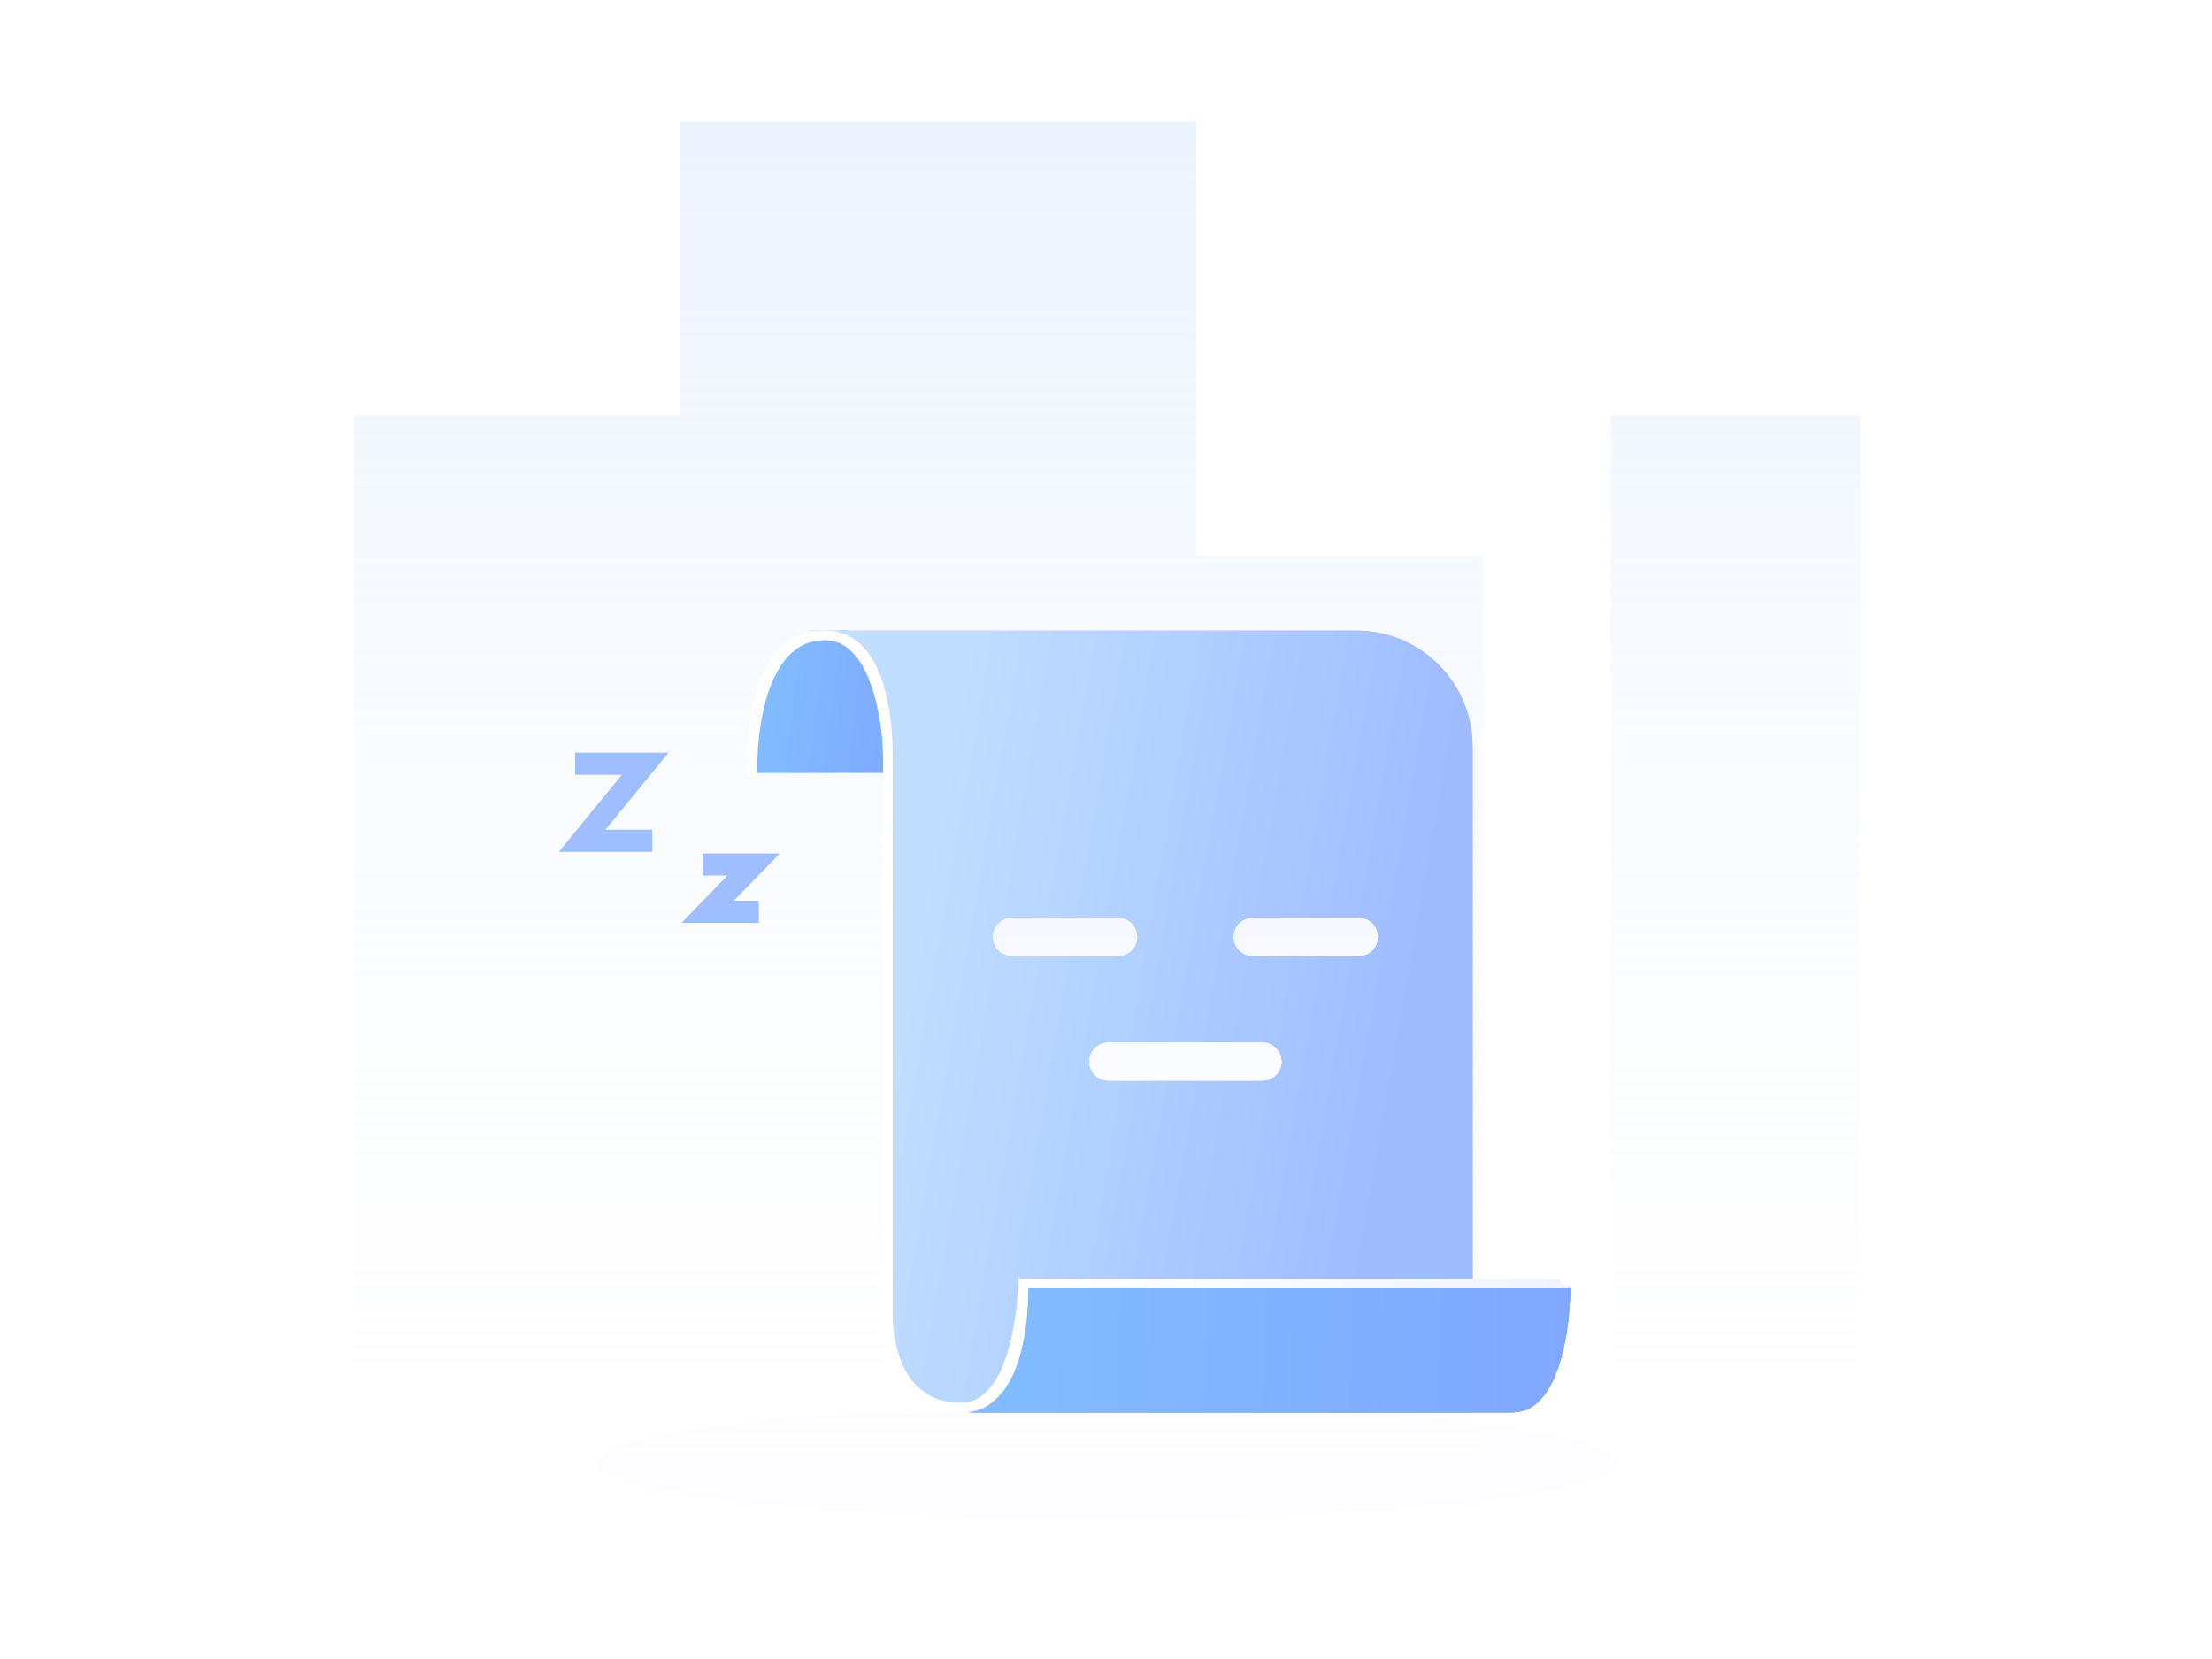 <?xml version="1.0" encoding="UTF-8"?>
<svg width="200px" height="150px" viewBox="0 0 200 150" version="1.1" xmlns="http://www.w3.org/2000/svg" xmlns:xlink="http://www.w3.org/1999/xlink">
    <title>img/缺省/技能空</title>
    <defs>
        <linearGradient x1="50%" y1="100%" x2="50%" y2="-2.471453e-14%" id="linearGradient-1">
            <stop stop-color="#FFFFFF" stop-opacity="0.1" offset="0%"></stop>
            <stop stop-color="#D9E9FF" stop-opacity="0.5" offset="100%"></stop>
        </linearGradient>
        <filter x="-6.5%" y="-57.8%" width="113.0%" height="215.5%" filterUnits="objectBoundingBox" id="filter-2">
            <feGaussianBlur stdDeviation="2" in="SourceGraphic"></feGaussianBlur>
        </filter>
        <linearGradient x1="0%" y1="100%" x2="0%" y2="0%" id="linearGradient-3">
            <stop stop-color="#7492FF" offset="0%"></stop>
            <stop stop-color="#496AE0" offset="100%"></stop>
        </linearGradient>
        <linearGradient x1="-0.004%" y1="52.949%" x2="100.004%" y2="64.278%" id="linearGradient-4">
            <stop stop-color="#81BDFF" offset="0%"></stop>
            <stop stop-color="#80A8FF" offset="100%"></stop>
        </linearGradient>
        <linearGradient x1="13.679%" y1="53.871%" x2="86.321%" y2="68.746%" id="linearGradient-5">
            <stop stop-color="#C0DEFF" offset="0%"></stop>
            <stop stop-color="#9EBCFF" offset="100%"></stop>
        </linearGradient>
        <linearGradient x1="0%" y1="100%" x2="0%" y2="0%" id="linearGradient-6">
            <stop stop-color="#FBFCFF" offset="0%"></stop>
            <stop stop-color="#F7F8FF" offset="100%"></stop>
        </linearGradient>
        <linearGradient x1="-0.004%" y1="50.16%" x2="100.004%" y2="50.773%" id="linearGradient-7">
            <stop stop-color="#81BDFF" offset="0%"></stop>
            <stop stop-color="#80A8FF" offset="100%"></stop>
        </linearGradient>
        <linearGradient x1="0%" y1="0%" x2="100%" y2="0%" id="linearGradient-8">
            <stop stop-color="#FFFFFF" offset="0%"></stop>
            <stop stop-color="#F1F4FF" offset="100%"></stop>
        </linearGradient>
    </defs>
    <g id="雅意V0.3" stroke="none" stroke-width="1" fill="none" fill-rule="evenodd">
        <g id="雅意大模型-缺省其他状态" transform="translate(-86, -422)">
            <g id="img/缺省/技能空" transform="translate(86, 422)">
                <polygon id="矩形" points="0 0 200 0 200 150 0 150"></polygon>
                <g id="编组" transform="translate(32, 11)">
                    <path d="M0,129.232 L0,26.538 L29.423,26.538 L29.423,0 L76.153,0 L76.153,39.232 L102.115,39.232 L102.115,129.232 L0,129.232 Z M113.653,26.538 L136.153,26.538 L136.153,129.232 L113.653,129.232 L113.653,26.538 Z" id="形状结合备份-13" fill="url(#linearGradient-1)" fill-rule="nonzero"></path>
                    <polygon id="椭圆形备份-9" fill="#C2D5FF" opacity="0.2" filter="url(#filter-2)" points="114.23 121.232 114.152 121.527 113.909 121.846 113.421 122.205 112.582 122.612 111.471 123.004 109.95 123.419 107.93 123.852 104.754 124.384 100.713 124.902 96.396 125.331 91.371 125.716 86.133 126.011 80.346 126.238 74.405 126.374 68.077 126.423 61.748 126.374 55.807 126.238 50.02 126.011 44.782 125.716 39.757 125.331 35.44 124.902 31.399 124.384 28.223 123.852 26.203 123.419 24.682 123.004 23.571 122.612 22.732 122.205 22.245 121.846 22.001 121.527 21.923 121.232 22.001 120.934 22.245 120.616 22.732 120.257 23.571 119.852 24.682 119.46 26.203 119.043 28.223 118.609 31.399 118.08 35.44 117.559 39.757 117.13 44.782 116.748 50.02 116.451 55.807 116.223 61.748 116.088 68.077 116.038 74.405 116.088 80.346 116.223 86.133 116.451 91.371 116.748 96.396 117.13 100.713 117.559 104.754 118.08 107.93 118.609 109.95 119.043 111.471 119.46 112.582 119.852 113.421 120.257 113.909 120.616 114.152 120.934"></polygon>
                </g>
                <g id="编组" transform="translate(52, 57)">
                    <polygon id="路径" fill="#5577F0" points="24.469 0 23.389 0.059 22.406 0.217 21.512 0.469 20.692 0.809 19.91 1.248 19.2 1.76 18.56 2.346 17.984 3.013 17.325 3.988 16.781 5.076 16.35 6.281 16.05 7.532 15.868 8.863 15.804 10.286 15.804 12.857 30.536 12.857 30.536 12 30.474 10.128 30.319 8.539 30.086 7.203 29.748 5.882 29.371 4.787 28.963 3.887 28.468 3.024 27.983 2.33 27.504 1.781 26.719 1.069 26.041 0.611 25.377 0.276 24.919 0.107"></polygon>
                    <g transform="translate(15.804, 0)" fill-rule="nonzero" id="路径">
                        <polygon fill="url(#linearGradient-3)" points="8.665 0 7.586 0.059 6.603 0.217 5.708 0.469 4.888 0.809 4.106 1.248 3.396 1.76 2.756 2.346 2.18 3.013 1.521 3.988 0.978 5.076 0.546 6.281 0.246 7.532 0.064 8.863 0 10.286 0 12.857 14.732 12.857 14.732 12 14.671 10.128 14.515 8.539 14.282 7.203 13.945 5.882 13.567 4.787 13.16 3.887 12.664 3.024 12.179 2.33 11.7 1.781 10.915 1.069 10.238 0.611 9.573 0.276 9.115 0.107"></polygon>
                        <polygon fill="url(#linearGradient-4)" points="8.665 0 7.586 0.059 6.603 0.217 5.708 0.469 4.888 0.809 4.106 1.248 3.396 1.76 2.756 2.346 2.18 3.013 1.521 3.988 0.978 5.076 0.546 6.281 0.246 7.532 0.064 8.863 0 10.286 0 12.857 14.732 12.857 14.732 12 14.671 10.128 14.515 8.539 14.282 7.203 13.945 5.882 13.567 4.787 13.16 3.887 12.664 3.024 12.179 2.33 11.7 1.781 10.915 1.069 10.238 0.611 9.573 0.276 9.115 0.107"></polygon>
                    </g>
                    <polygon id="路径" fill="#FFE2D7" points="81.161 70.714 81.161 10.521 81.102 9.429 80.944 8.387 80.689 7.388 80.336 6.426 79.888 5.499 79.366 4.637 78.763 3.83 78.086 3.08 77.336 2.4 76.532 1.8 75.67 1.275 74.746 0.828 73.787 0.474 72.79 0.217 71.748 0.059 70.658 0 20.893 0 21.986 0.064 22.929 0.23 23.738 0.487 24.437 0.828 25.087 1.272 25.658 1.795 26.151 2.395 26.574 3.08 27.016 4.066 27.367 5.175 27.624 6.426 27.782 7.696 27.876 9.059 27.903 10.521 27.903 63.731 28.007 64.248 28.157 64.781 28.441 65.542 28.821 66.332 29.381 67.221 29.826 67.789 30.367 68.349 31.015 68.904 31.717 69.383 32.547 69.817 33.522 70.197 34.529 70.468 35.708 70.645 37.082 70.714 43.216 70.714 50.202 70.714 57.52 70.714 64.661 70.714 71.108 70.714 76.35 70.714 79.872 70.714"></polygon>
                    <polygon id="路径" fill="url(#linearGradient-5)" points="81.161 70.714 81.161 10.521 81.102 9.429 80.944 8.387 80.689 7.388 80.336 6.426 79.888 5.499 79.366 4.637 78.763 3.83 78.086 3.08 77.336 2.4 76.532 1.8 75.67 1.275 74.746 0.828 73.787 0.474 72.79 0.217 71.748 0.059 70.658 0 20.893 0 21.986 0.064 22.929 0.23 23.738 0.487 24.437 0.828 25.087 1.272 25.658 1.795 26.151 2.395 26.574 3.08 27.016 4.066 27.367 5.175 27.624 6.426 27.782 7.696 27.876 9.059 27.903 10.521 27.903 63.731 28.007 64.248 28.157 64.781 28.441 65.542 28.821 66.332 29.381 67.221 29.826 67.789 30.367 68.349 31.015 68.904 31.717 69.383 32.547 69.817 33.522 70.197 34.529 70.468 35.708 70.645 37.082 70.714 43.216 70.714 50.202 70.714 57.52 70.714 64.661 70.714 71.108 70.714 76.35 70.714 79.872 70.714"></polygon>
                    <path d="M70.848,29.448 L61.272,29.448 L60.798,29.381 L60.394,29.212 L60.04,28.942 L59.767,28.588 L59.598,28.187 L59.531,27.715 L59.598,27.244 L59.767,26.842 L60.04,26.488 L60.394,26.218 L60.798,26.049 L61.272,25.982 L70.848,25.982 L71.322,26.049 L71.727,26.218 L72.08,26.488 L72.354,26.842 L72.522,27.244 L72.589,27.715 L72.522,28.187 L72.354,28.588 L72.08,28.942 L71.727,29.212 L71.322,29.381 L70.848,29.448 Z M49.085,29.448 L39.509,29.448 L39.035,29.381 L38.63,29.212 L38.277,28.942 L38.004,28.588 L37.835,28.187 L37.768,27.715 L37.835,27.244 L38.004,26.842 L38.277,26.488 L38.63,26.218 L39.035,26.049 L39.509,25.982 L49.085,25.982 L49.559,26.049 L49.963,26.218 L50.317,26.488 L50.59,26.842 L50.759,27.244 L50.826,27.715 L50.759,28.187 L50.59,28.588 L50.317,28.942 L49.963,29.212 L49.559,29.381 L49.085,29.448 Z M48.214,37.248 L62.143,37.248 L62.617,37.315 L63.021,37.484 L63.375,37.754 L63.648,38.108 L63.817,38.51 L63.884,38.981 L63.817,39.453 L63.648,39.854 L63.375,40.208 L63.021,40.479 L62.617,40.647 L62.143,40.714 L48.214,40.714 L47.74,40.647 L47.336,40.479 L46.982,40.208 L46.709,39.854 L46.54,39.453 L46.473,38.981 L46.54,38.51 L46.709,38.108 L46.982,37.754 L47.336,37.484 L47.74,37.315 L48.214,37.248 Z" id="形状" fill="#EEF2FE"></path>
                    <path d="M70.848,29.448 L61.272,29.448 L60.798,29.381 L60.394,29.212 L60.04,28.942 L59.767,28.588 L59.598,28.187 L59.531,27.715 L59.598,27.244 L59.767,26.842 L60.04,26.488 L60.394,26.218 L60.798,26.049 L61.272,25.982 L70.848,25.982 L71.322,26.049 L71.727,26.218 L72.08,26.488 L72.354,26.842 L72.522,27.244 L72.589,27.715 L72.522,28.187 L72.354,28.588 L72.08,28.942 L71.727,29.212 L71.322,29.381 L70.848,29.448 Z M49.085,29.448 L39.509,29.448 L39.035,29.381 L38.63,29.212 L38.277,28.942 L38.004,28.588 L37.835,28.187 L37.768,27.715 L37.835,27.244 L38.004,26.842 L38.277,26.488 L38.63,26.218 L39.035,26.049 L39.509,25.982 L49.085,25.982 L49.559,26.049 L49.963,26.218 L50.317,26.488 L50.59,26.842 L50.759,27.244 L50.826,27.715 L50.759,28.187 L50.59,28.588 L50.317,28.942 L49.963,29.212 L49.559,29.381 L49.085,29.448 Z M48.214,37.248 L62.143,37.248 L62.617,37.315 L63.021,37.484 L63.375,37.754 L63.648,38.108 L63.817,38.51 L63.884,38.981 L63.817,39.453 L63.648,39.854 L63.375,40.208 L63.021,40.479 L62.617,40.647 L62.143,40.714 L48.214,40.714 L47.74,40.647 L47.336,40.479 L46.982,40.208 L46.709,39.854 L46.54,39.453 L46.473,38.981 L46.54,38.51 L46.709,38.108 L46.982,37.754 L47.336,37.484 L47.74,37.315 L48.214,37.248 Z" id="形状" fill="url(#linearGradient-6)" fill-rule="nonzero"></path>
                    <polygon id="路径" fill="#5577F0" points="40.773 59.464 90 59.464 89.976 60.297 89.804 62.381 89.622 63.672 89.341 65.089 88.95 66.49 88.438 67.797 88.002 68.614 87.506 69.305 86.946 69.881 86.472 70.235 85.947 70.489 85.371 70.65 84.726 70.714 82.787 70.714 78.758 70.714 73.171 70.714 66.546 70.714 59.416 70.714 52.307 70.714 45.742 70.714 40.254 70.714 36.364 70.714 34.604 70.714 35.499 70.714 36.142 70.65 36.721 70.489 37.243 70.235 37.72 69.881 38.279 69.305 38.775 68.614 39.209 67.797 39.723 66.49 40.114 65.089 40.396 63.672 40.578 62.381 40.749 60.297"></polygon>
                    <polygon id="路径" fill="url(#linearGradient-7)" points="40.773 59.464 90 59.464 89.976 60.297 89.804 62.381 89.622 63.672 89.341 65.089 88.95 66.49 88.438 67.797 88.002 68.614 87.506 69.305 86.946 69.881 86.472 70.235 85.947 70.489 85.371 70.65 84.726 70.714 82.787 70.714 78.758 70.714 73.171 70.714 66.546 70.714 59.416 70.714 52.307 70.714 45.742 70.714 40.254 70.714 36.364 70.714 34.604 70.714 35.499 70.714 36.142 70.65 36.721 70.489 37.243 70.235 37.72 69.881 38.279 69.305 38.775 68.614 39.209 67.797 39.723 66.49 40.114 65.089 40.396 63.672 40.578 62.381 40.749 60.297"></polygon>
                    <polygon id="路径" fill="#FFFFFF" points="15.576 13.096 16.452 13.096 16.449 12.418 16.524 10.671 16.629 9.562 16.808 8.285 17.068 6.988 17.427 5.684 17.909 4.428 18.512 3.297 19.004 2.612 19.562 2.033 20.188 1.551 20.882 1.189 21.675 0.962 22.586 0.873 23.296 0.951 23.93 1.154 24.501 1.484 25.012 1.918 25.479 2.44 25.902 3.064 26.429 4.085 26.863 5.226 27.201 6.41 27.455 7.583 27.643 8.743 27.758 9.753 27.841 11.349 27.841 13.339 27.841 17.523 27.841 23.352 27.841 30.268 27.841 37.725 27.841 45.163 27.841 52.039 27.841 57.793 27.841 61.872 27.841 63.731 27.892 64.337 28.074 65.175 28.369 66.04 28.821 66.996 29.403 67.912 30.15 68.794 30.729 69.316 31.387 69.771 32.138 70.168 32.93 70.457 33.83 70.642 34.851 70.714 35.62 70.655 36.305 70.508 36.919 70.275 37.471 69.956 38.14 69.418 38.729 68.764 39.238 67.987 39.659 67.152 40.018 66.244 40.31 65.263 40.634 63.758 40.84 62.237 40.95 60.729 40.982 59.365 40.106 58.492 40.074 59.333 39.884 61.436 39.691 62.737 39.402 64.168 39.005 65.579 38.491 66.9 38.06 67.725 37.567 68.421 37.021 69 36.549 69.359 36.038 69.616 35.475 69.777 34.851 69.841 33.838 69.766 32.979 69.576 32.242 69.279 31.562 68.871 30.975 68.392 30.477 67.843 30.048 67.229 29.689 66.581 29.4 65.898 29.071 64.846 28.862 63.822 28.749 62.821 28.717 61.985 28.717 59.981 28.717 55.91 28.717 50.296 28.717 43.655 28.717 36.506 28.717 29.371 28.717 22.768 28.717 17.218 28.717 13.238 28.717 11.349 28.671 9.734 28.588 8.665 28.433 7.414 28.197 6.137 27.854 4.838 27.56 3.986 27.204 3.19 26.788 2.446 26.293 1.76 25.725 1.176 25.079 0.686 24.364 0.321 23.542 0.088 22.586 0 21.726 0.056 20.965 0.201 20.282 0.423 19.674 0.726 18.919 1.248 18.26 1.87 17.689 2.596 17.21 3.394 16.8 4.243 16.462 5.154 16.074 6.554 15.812 7.942 15.646 9.308 15.562 10.5 15.544 12.37"></polygon>
                    <polygon id="路径" fill="#FFFFFF" points="40.179 58.661 88.862 58.661 89.732 59.464 41.049 59.464"></polygon>
                    <polygon id="路径" fill="url(#linearGradient-8)" fill-rule="nonzero" points="40.179 58.661 88.862 58.661 89.732 59.464 41.049 59.464"></polygon>
                    <polyline id="路径" stroke="#9FBEFF" stroke-width="2" points="0 12.054 6.332 12.054 0.635 19.018 6.964 19.018"></polyline>
                    <polyline id="路径" stroke="#9FBEFF" stroke-width="2" points="11.518 21.161 16.144 21.161 11.981 25.446 16.607 25.446"></polyline>
                </g>
            </g>
        </g>
    </g>
</svg>